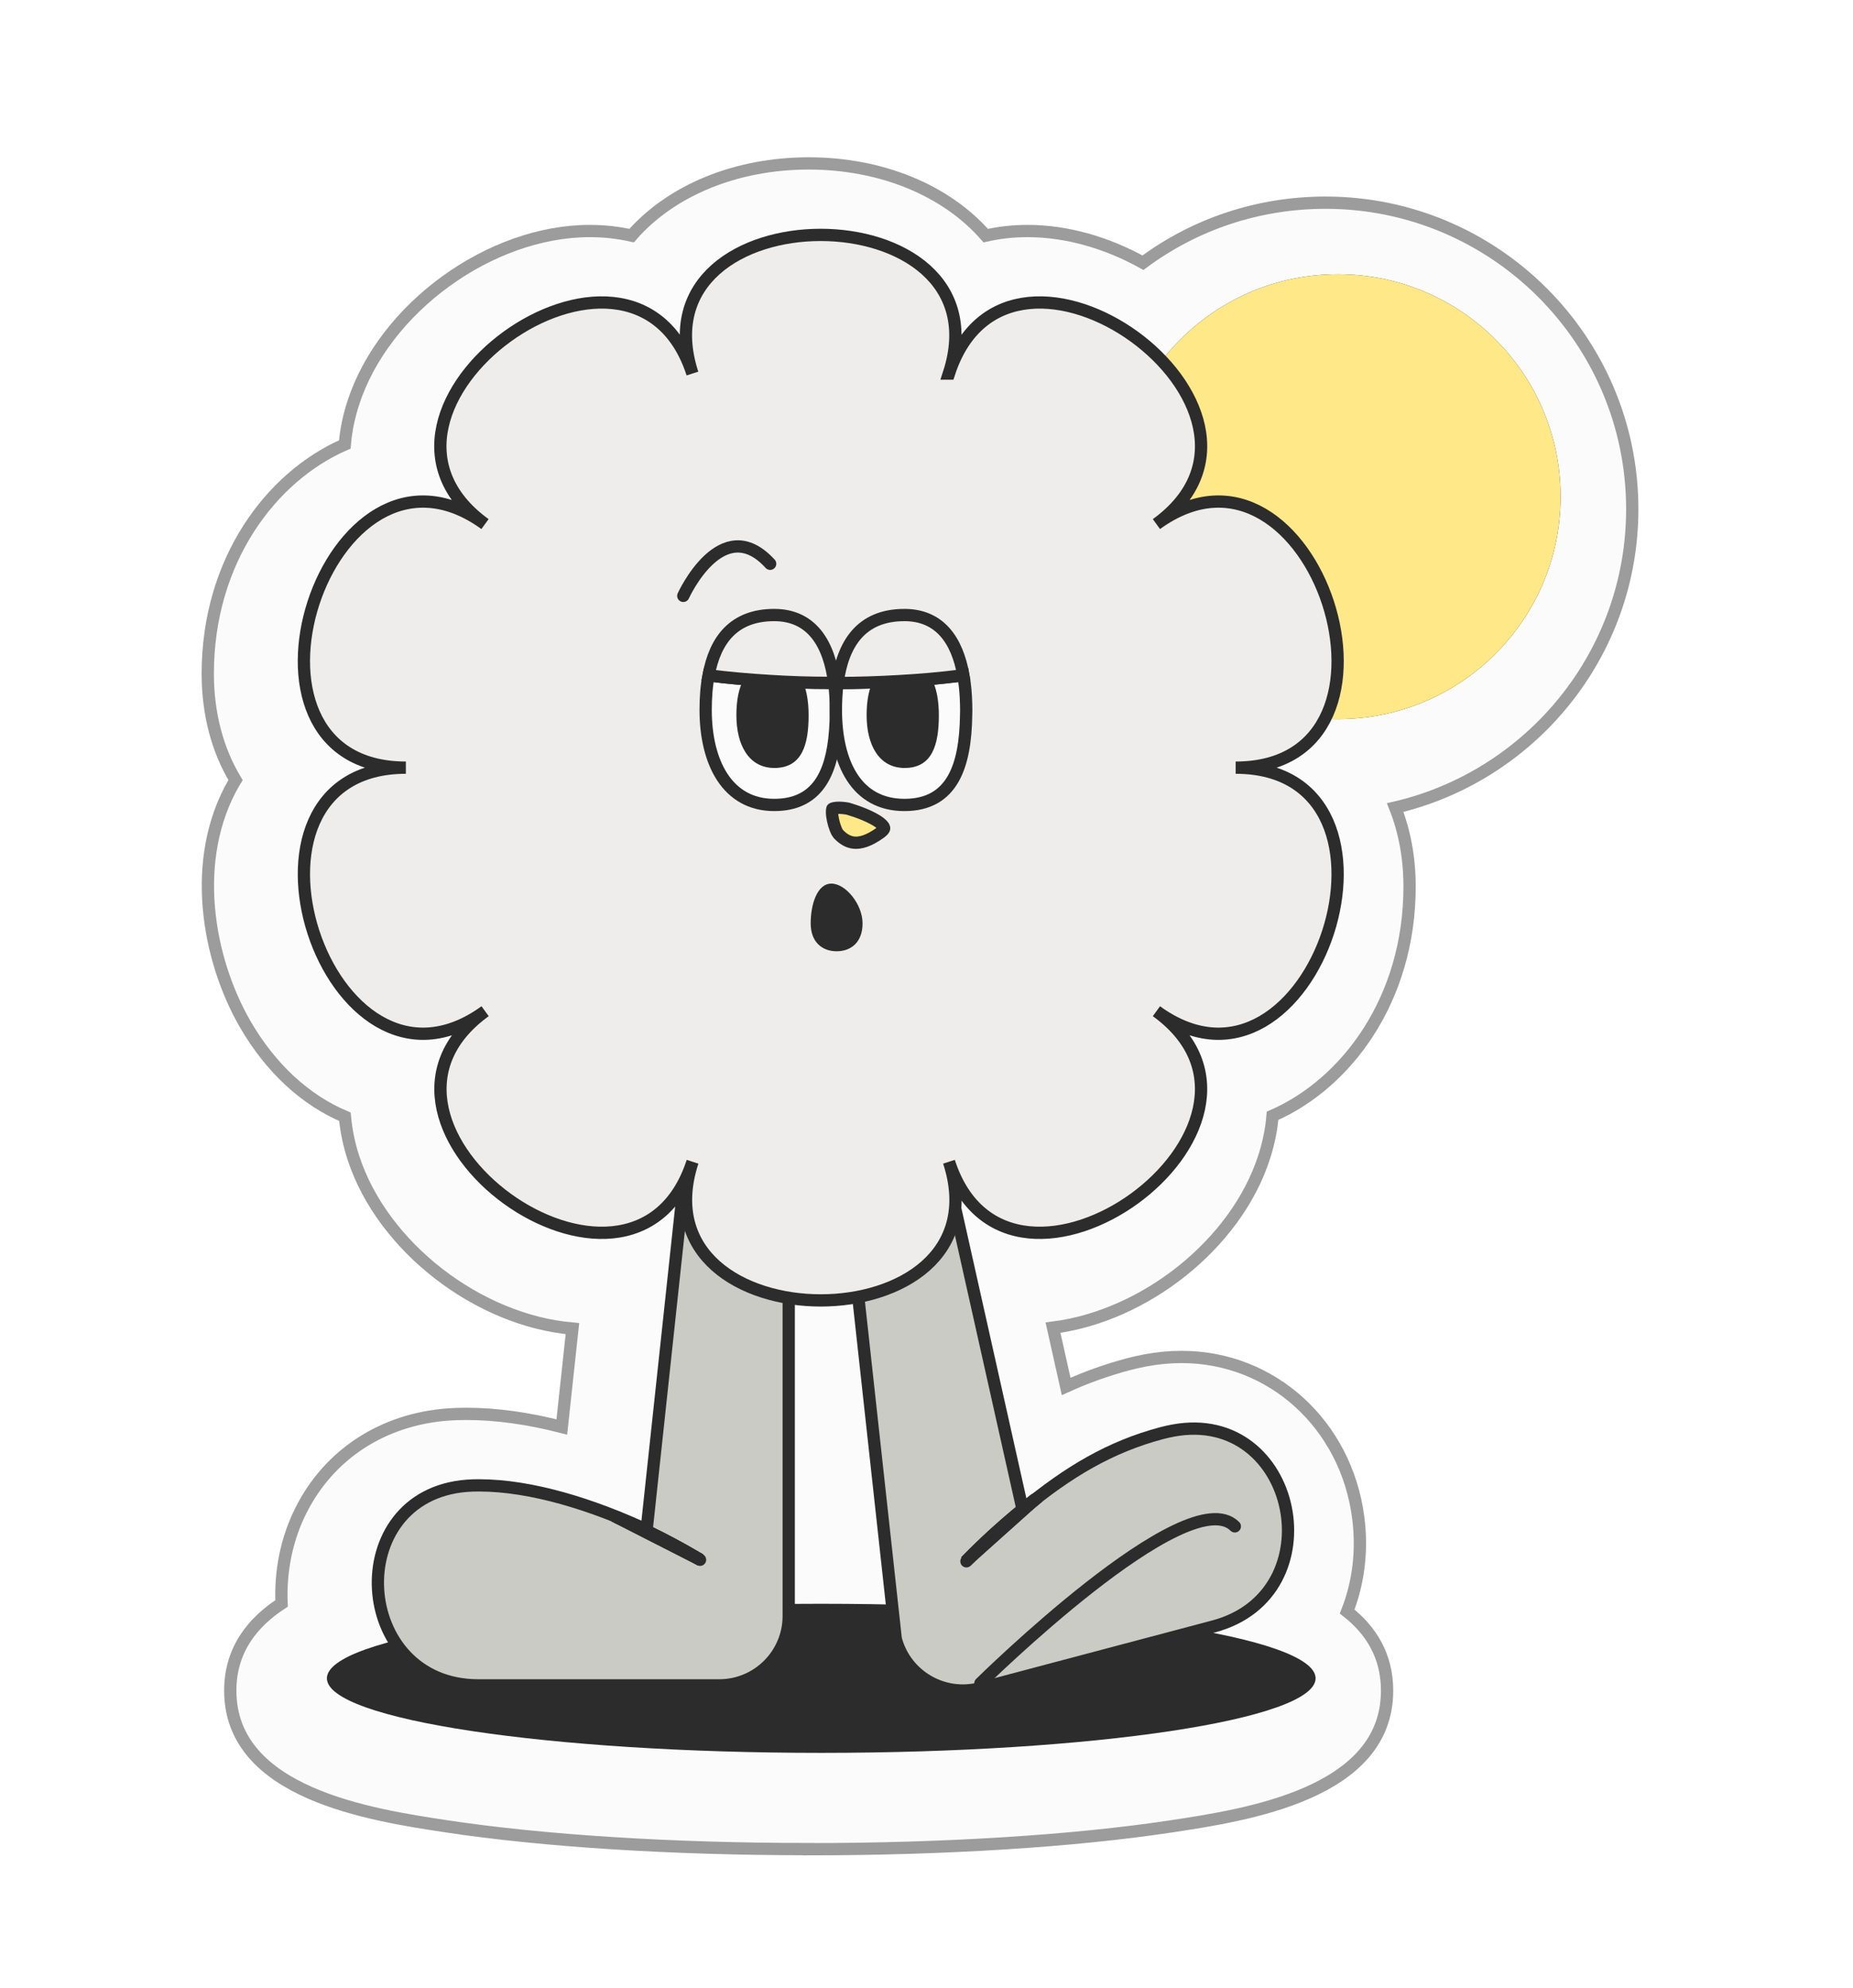 <svg width="151" height="162" viewBox="0 0 151 162" fill="none" xmlns="http://www.w3.org/2000/svg">
<g filter="url(#filter0_g_40000162_4158)">
<g filter="url(#filter1_d_40000162_4158)">
<path d="M66.898 149.676C55.809 149.676 45.327 149.017 37.388 147.819C31.231 146.887 19.764 145.159 19.764 136.758C19.764 133.354 21.682 131.129 23.943 129.658C23.832 127.023 24.354 124.38 25.544 122.036C27.839 117.494 32.207 114.653 37.508 114.26C37.97 114.226 38.467 114.209 38.998 114.209C41.413 114.209 44.016 114.568 46.782 115.278L47.647 107.262C39.966 106.595 32.164 100.607 29.8 93.344C29.432 92.224 29.21 91.103 29.107 89.999C25.887 88.639 23.061 86.047 20.98 82.454C17.923 77.159 16.45 69.024 20.064 62.779C20.106 62.702 20.149 62.633 20.192 62.565C18.71 60.101 17.931 57.15 17.931 53.891C17.931 44.695 23.069 37.843 29.098 35.216C29.192 34.087 29.424 32.949 29.8 31.803C32.31 24.095 40.942 17.825 49.06 17.825C50.242 17.825 51.381 17.953 52.469 18.201C55.706 14.497 60.998 12.316 66.898 12.316C72.799 12.316 78.091 14.497 81.328 18.201C82.416 17.953 83.555 17.825 84.737 17.825C87.888 17.825 91.151 18.749 94.14 20.408C98.387 17.252 103.56 15.515 109.015 15.515C122.803 15.515 134.012 26.713 134.012 40.486C134.012 52.308 125.748 62.231 114.693 64.806C115.455 66.731 115.866 68.895 115.866 71.239C115.866 80.435 110.728 87.296 104.699 89.922C104.605 91.052 104.373 92.189 103.997 93.336C101.701 100.393 94.277 106.236 86.809 107.185L87.88 111.976C89.515 111.232 91.177 110.641 92.898 110.179C93.318 110.068 93.78 109.957 94.328 109.854C95.339 109.666 96.323 109.572 97.291 109.572C104.639 109.572 110.685 115.064 111.678 122.635C112.038 125.372 111.695 127.99 110.779 130.317C112.706 131.831 114.033 133.901 114.033 136.767C114.033 145.167 102.566 146.895 96.409 147.828C88.471 149.026 77.989 149.684 66.898 149.684V149.676Z" fill="#FBFBFB"/>
<path d="M66.898 149.676C55.809 149.676 45.327 149.017 37.388 147.819C31.231 146.887 19.764 145.159 19.764 136.758C19.764 133.354 21.682 131.129 23.943 129.658C23.832 127.023 24.354 124.38 25.544 122.036C27.839 117.494 32.207 114.653 37.508 114.26C37.97 114.226 38.467 114.209 38.998 114.209C41.413 114.209 44.016 114.568 46.782 115.278L47.647 107.262C39.966 106.595 32.164 100.607 29.8 93.344C29.432 92.224 29.21 91.103 29.107 89.999C25.887 88.639 23.061 86.047 20.98 82.454C17.923 77.159 16.45 69.024 20.064 62.779C20.106 62.702 20.149 62.633 20.192 62.565C18.71 60.101 17.931 57.15 17.931 53.891C17.931 44.695 23.069 37.843 29.098 35.216C29.192 34.087 29.424 32.949 29.8 31.803C32.31 24.095 40.942 17.825 49.06 17.825C50.242 17.825 51.381 17.953 52.469 18.201C55.706 14.497 60.998 12.316 66.898 12.316C72.799 12.316 78.091 14.497 81.328 18.201C82.416 17.953 83.555 17.825 84.737 17.825C87.888 17.825 91.151 18.749 94.14 20.408C98.387 17.252 103.56 15.515 109.015 15.515C122.803 15.515 134.012 26.713 134.012 40.486C134.012 52.308 125.748 62.231 114.693 64.806C115.455 66.731 115.866 68.895 115.866 71.239C115.866 80.435 110.728 87.296 104.699 89.922C104.605 91.052 104.373 92.189 103.997 93.336C101.701 100.393 94.277 106.236 86.809 107.185L87.88 111.976C89.515 111.232 91.177 110.641 92.898 110.179C93.318 110.068 93.78 109.957 94.328 109.854C95.339 109.666 96.323 109.572 97.291 109.572C104.639 109.572 110.685 115.064 111.678 122.635C112.038 125.372 111.695 127.99 110.779 130.317C112.706 131.831 114.033 133.901 114.033 136.767C114.033 145.167 102.566 146.895 96.409 147.828C88.471 149.026 77.989 149.684 66.898 149.684V149.676Z" stroke="#9C9C9C" stroke-miterlimit="10"/>
</g>
<path d="M109.025 58.597C119.047 58.597 127.172 50.482 127.172 40.471C127.172 30.459 119.047 22.343 109.025 22.343C99.003 22.343 90.879 30.459 90.879 40.471C90.879 50.482 99.003 58.597 109.025 58.597Z" fill="#2C2C2C"/>
<path d="M109.025 58.597C119.047 58.597 127.172 50.482 127.172 40.471C127.172 30.459 119.047 22.343 109.025 22.343C99.003 22.343 90.879 30.459 90.879 40.471C90.879 50.482 99.003 58.597 109.025 58.597Z" fill="#FEE888"/>
<path d="M66.923 142.833C89.171 142.833 107.207 140.113 107.207 136.759C107.207 133.405 89.171 130.685 66.923 130.685C44.675 130.685 26.639 133.405 26.639 136.759C26.639 140.113 44.675 142.833 66.923 142.833Z" fill="#2C2C2C"/>
<path d="M64.272 74.628V131.678C64.272 134.8 61.737 137.333 58.611 137.333H38.974C28.689 137.333 27.79 121.849 38.05 121.07C38.366 121.045 38.692 121.036 39.026 121.036C43.333 121.036 48.3 122.619 52.694 124.655L58.063 74.636H64.272V74.628Z" fill="#CBCBC5" stroke="#2C2C2C" stroke-miterlimit="10"/>
<path d="M57.045 127.1C56.12 126.569 54.074 125.303 50.152 123.592L57.045 127.1Z" fill="#CBCBC5"/>
<path d="M57.045 127.1C56.12 126.569 54.074 125.303 50.152 123.592" stroke="#2C2C2C" stroke-miterlimit="10" stroke-linecap="round"/>
<path d="M66.906 78.013L72.995 133.549C73.8 136.569 76.892 138.365 79.915 137.561L98.892 132.531C108.834 129.896 105.726 114.704 95.612 116.569C95.295 116.628 94.978 116.697 94.662 116.782C90.5 117.886 87.057 119.913 83.332 123.01L72.901 76.422L66.898 78.013H66.906Z" fill="#CBCBC5" stroke="#2C2C2C" stroke-miterlimit="10"/>
<path d="M78.754 127.225C79.508 126.472 81.169 124.727 84.518 122.066L78.754 127.225Z" fill="#CBCBC5"/>
<path d="M78.754 127.225C79.508 126.472 81.169 124.727 84.518 122.066" stroke="#2C2C2C" stroke-miterlimit="10" stroke-linecap="round"/>
<path d="M79.893 137.165C79.893 137.165 96.772 120.509 100.626 124.376" stroke="#2C2C2C" stroke-miterlimit="10" stroke-linecap="round"/>
<path d="M77.322 30.439C82.221 15.374 51.529 15.374 56.427 30.439C51.529 15.374 26.694 33.39 39.522 42.706C26.702 33.39 17.214 62.553 33.074 62.553C17.214 62.553 26.702 91.715 39.531 82.399C26.702 91.715 51.529 109.731 56.435 94.666C51.537 109.731 82.23 109.731 77.331 94.666C82.23 109.731 107.064 91.715 94.236 82.399C107.064 91.715 116.553 62.553 100.693 62.553C116.553 62.553 107.064 33.39 94.236 42.706C107.064 33.39 82.238 15.374 77.331 30.439H77.322Z" fill="#EEEDEB"/>
<path d="M77.322 30.439C82.221 15.374 51.529 15.374 56.427 30.439C51.529 15.374 26.694 33.39 39.522 42.706C26.702 33.39 17.214 62.553 33.074 62.553C17.214 62.553 26.702 91.715 39.531 82.399C26.702 91.715 51.529 109.731 56.435 94.666C51.537 109.731 82.23 109.731 77.331 94.666C82.23 109.731 107.064 91.715 94.236 82.399C107.064 91.715 116.553 62.553 100.693 62.553C116.553 62.553 107.064 33.39 94.236 42.706C107.064 33.39 82.238 15.374 77.331 30.439H77.322Z" fill="#EEEDEB" stroke="#2C2C2C" stroke-miterlimit="10"/>
<path d="M57.068 127.099L50.285 123.643C54.139 125.336 56.151 126.577 57.068 127.099Z" fill="white" stroke="#2C2C2C" stroke-miterlimit="10"/>
<path d="M57.068 127.099L50.285 123.643C54.139 125.336 56.151 126.577 57.068 127.099Z" fill="white" stroke="#2C2C2C" stroke-miterlimit="10" stroke-linecap="round"/>
<path d="M84.391 122.133L78.687 127.24C79.398 126.53 80.897 124.956 83.843 122.57C84.022 122.424 84.202 122.279 84.391 122.133Z" fill="white" stroke="#2C2C2C" stroke-miterlimit="10"/>
<path d="M84.391 122.133L78.687 127.24C79.398 126.53 80.897 124.956 83.843 122.57C84.022 122.424 84.202 122.279 84.391 122.133Z" fill="white" stroke="#2C2C2C" stroke-miterlimit="10" stroke-linecap="round"/>
<path d="M68.4 65.821C68.564 65.824 68.722 65.839 68.84 65.855C68.898 65.862 68.945 65.869 68.977 65.874C68.993 65.877 69.005 65.88 69.013 65.881C69.016 65.882 69.019 65.882 69.02 65.882H69.021L69.093 65.896C69.118 65.903 69.149 65.912 69.183 65.922C69.311 65.96 69.491 66.017 69.702 66.089C70.127 66.235 70.658 66.441 71.121 66.686C71.352 66.808 71.556 66.934 71.717 67.062C71.88 67.192 71.975 67.303 72.019 67.388C72.057 67.459 72.053 67.495 72.043 67.525C72.027 67.573 71.966 67.683 71.757 67.837C70.788 68.546 70.089 68.712 69.588 68.663C69.089 68.614 68.681 68.344 68.31 67.952C68.27 67.909 68.192 67.783 68.102 67.563C68.018 67.355 67.941 67.104 67.885 66.851C67.829 66.595 67.799 66.354 67.8 66.162C67.8 65.944 67.841 65.889 67.826 65.908C67.814 65.923 67.833 65.89 67.961 65.859C68.079 65.831 68.233 65.819 68.4 65.821Z" fill="#FEE888" stroke="#2C2C2C"/>
<path d="M68.115 57.85V58.134C68.115 58.306 68.107 58.47 68.107 58.642C68.098 58.901 68.081 59.159 68.064 59.409C68.064 59.486 68.055 59.564 68.047 59.641C67.781 63.052 66.58 65.592 63.088 65.592C59.261 65.592 57.503 62.121 57.503 57.85C57.503 56.859 57.571 55.903 57.743 55.033C59.356 55.24 61.037 55.387 62.762 55.49C64.366 55.593 66.005 55.645 67.687 55.645C67.781 55.654 67.884 55.654 67.978 55.654C68.073 56.351 68.115 57.083 68.115 57.85Z" fill="#FBFBFB" stroke="#2C2C2C" stroke-miterlimit="10"/>
<path d="M78.737 57.85C78.737 57.996 78.737 58.143 78.729 58.289C78.668 62.354 77.648 65.592 73.701 65.592C69.754 65.592 68.116 62.121 68.116 57.85C68.116 57.083 68.159 56.351 68.253 55.654C69.935 55.654 71.573 55.602 73.178 55.507C74.928 55.413 76.609 55.266 78.24 55.059H78.248C78.334 55.059 78.42 55.051 78.505 55.033C78.643 55.766 78.711 56.558 78.729 57.385C78.737 57.54 78.737 57.695 78.737 57.85Z" fill="#FBFBFB" stroke="#2C2C2C" stroke-miterlimit="10"/>
<path d="M65.893 58.289C65.893 60.657 65.37 62.578 63.105 62.578C60.986 62.578 60.008 60.657 60.008 58.289C60.008 55.921 60.728 54 63.105 54C65.173 54 65.893 55.921 65.893 58.289Z" fill="#2C2C2C"/>
<path d="M76.506 58.289C76.506 60.657 75.983 62.578 73.718 62.578C71.599 62.578 70.621 60.657 70.621 58.289C70.621 55.921 71.341 54 73.718 54C75.786 54 76.506 55.921 76.506 58.289Z" fill="#2C2C2C"/>
<path d="M67.978 55.654C67.884 55.654 67.781 55.654 67.686 55.645C66.005 55.645 64.366 55.593 62.762 55.49C61.037 55.387 59.356 55.24 57.743 55.033C58.266 52.157 59.793 50.116 63.088 50.116C66.151 50.116 67.575 52.45 67.978 55.654Z" fill="#EEEDEB" stroke="#2C2C2C" stroke-miterlimit="10"/>
<path d="M78.505 55.033C78.419 55.051 78.334 55.059 78.248 55.059H78.239C76.609 55.266 74.927 55.413 73.177 55.507C71.573 55.602 69.934 55.654 68.253 55.654C68.673 52.45 70.183 50.116 73.701 50.116C76.566 50.116 77.999 52.157 78.505 55.033Z" fill="#EEEDEB" stroke="#2C2C2C" stroke-miterlimit="10"/>
<path d="M55.681 48.554C55.681 48.554 58.824 41.629 62.759 45.94" stroke="#2C2C2C" stroke-miterlimit="10" stroke-linecap="round"/>
<path d="M70.29 75.24C70.29 76.784 69.347 77.514 68.177 77.514C67.006 77.514 66.062 76.775 66.062 75.24C66.062 73.705 66.582 72 67.752 72C68.922 72 70.29 73.705 70.29 75.24Z" fill="#2C2C2C"/>
</g>
<defs>
<filter id="filter0_g_40000162_4158" x="-0.4" y="-0.4" width="151.8" height="162.8" filterUnits="userSpaceOnUse" color-interpolation-filters="sRGB">
<feFlood flood-opacity="0" result="BackgroundImageFix"/>
<feBlend mode="normal" in="SourceGraphic" in2="BackgroundImageFix" result="shape"/>
<feTurbulence type="fractalNoise" baseFrequency="0.667 0.667" numOctaves="3" seed="7043" />
<feDisplacementMap in="shape" scale="0.8" xChannelSelector="R" yChannelSelector="G" result="displacedImage" width="100%" height="100%" />
<feMerge result="effect1_texture_40000162_4158">
<feMergeNode in="displacedImage"/>
</feMerge>
</filter>
<filter id="filter1_d_40000162_4158" x="14.431" y="10.816" width="121.081" height="142.368" filterUnits="userSpaceOnUse" color-interpolation-filters="sRGB">
<feFlood flood-opacity="0" result="BackgroundImageFix"/>
<feColorMatrix in="SourceAlpha" type="matrix" values="0 0 0 0 0 0 0 0 0 0 0 0 0 0 0 0 0 0 127 0" result="hardAlpha"/>
<feOffset dx="-1" dy="1"/>
<feGaussianBlur stdDeviation="1"/>
<feComposite in2="hardAlpha" operator="out"/>
<feColorMatrix type="matrix" values="0 0 0 0 0 0 0 0 0 0 0 0 0 0 0 0 0 0 0.25 0"/>
<feBlend mode="normal" in2="BackgroundImageFix" result="effect1_dropShadow_40000162_4158"/>
<feBlend mode="normal" in="SourceGraphic" in2="effect1_dropShadow_40000162_4158" result="shape"/>
</filter>
</defs>
</svg>
